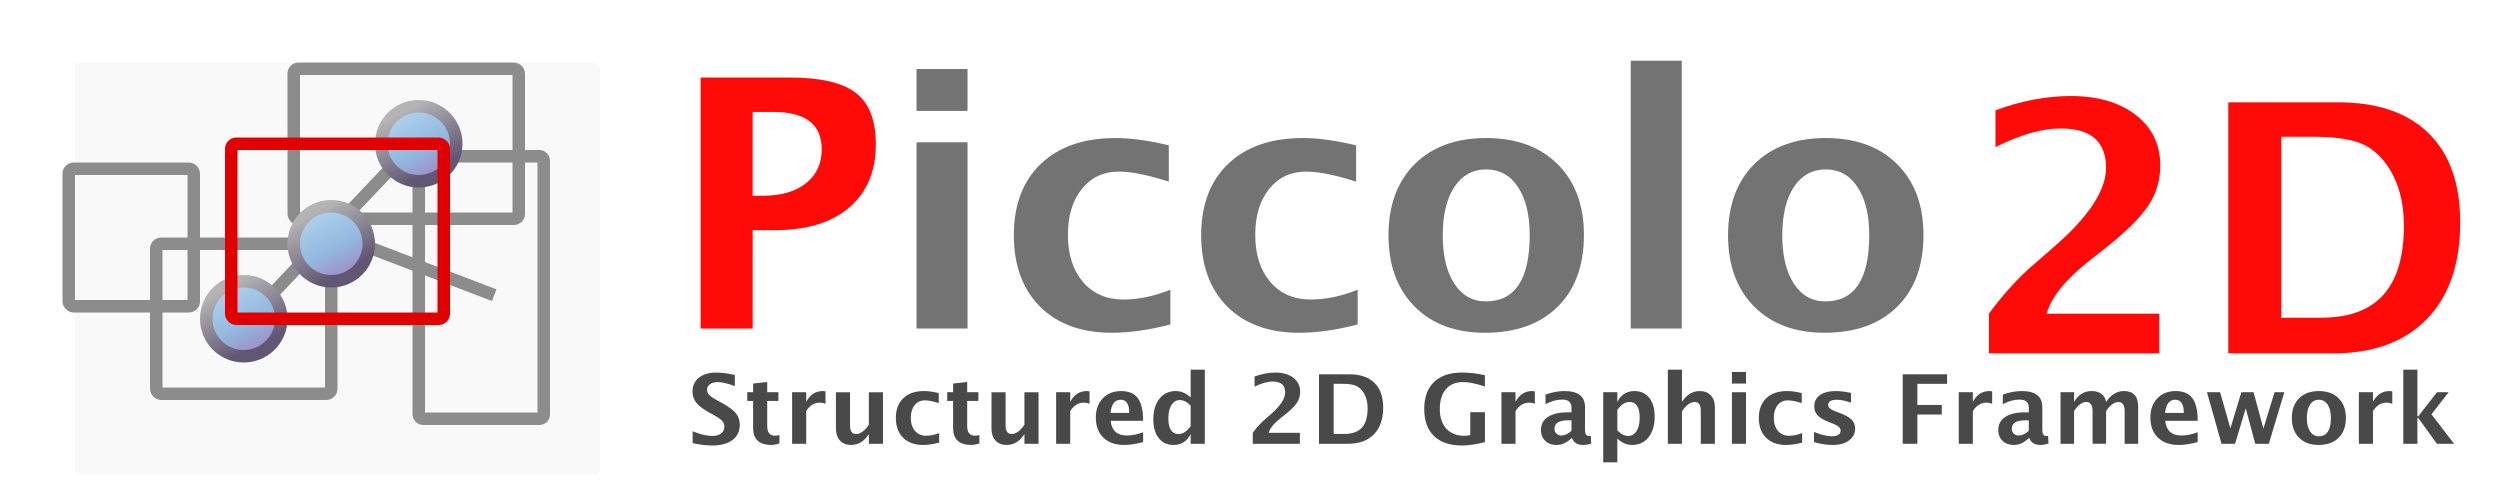 <?xml version="1.0" encoding="UTF-8" standalone="no"?>
<svg
   xmlns:dc="http://purl.org/dc/elements/1.1/"
   xmlns:cc="http://creativecommons.org/ns#"
   xmlns:rdf="http://www.w3.org/1999/02/22-rdf-syntax-ns#"
   xmlns:svg="http://www.w3.org/2000/svg"
   xmlns="http://www.w3.org/2000/svg"
   xmlns:xlink="http://www.w3.org/1999/xlink"
   style="enable-background:new"
   version="1.1"
   id="svg2"
   viewBox="0 0 200 40"
   height="40"
   width="200">
  <title
     id="title3450">Piccolo2D Logo</title>
  <defs
     id="defs4">
    <g
       style="display:inline;enable-background:new"
       id="g1">
      <use
         xlink:href="#c1"
         id="use5785"
         x="0"
         y="0"
         width="100%"
         height="100%" />
      <use
         transform="translate(-16,1.1920929e-7)"
         height="100%"
         width="100%"
         y="0"
         x="0"
         id="use5787"
         xlink:href="#c1" />
      <use
         transform="translate(-7,6)"
         xlink:href="#c1"
         id="use5789"
         x="0"
         y="0"
         width="100%"
         height="100%" />
      <use
         transform="translate(13,4)"
         height="100%"
         width="100%"
         y="0"
         x="0"
         id="use5791"
         xlink:href="#c1" />
      <use
         transform="translate(7,-8)"
         xlink:href="#c1"
         id="use5793"
         x="0"
         y="0"
         width="100%"
         height="100%" />
    </g>
    <circle
       r="3"
       style="display:inline;opacity:1;fill:url(#linearGradient4994);fill-opacity:1;stroke:url(#linearGradient4996);stroke-width:1;stroke-linecap:round;stroke-linejoin:round;stroke-miterlimit:4;stroke-dasharray:none;stroke-opacity:1;enable-background:new"
       id="c1"
       cx="26.5"
       cy="19.5" />
    <linearGradient
       id="linearGradient5889">
      <stop
         style="stop-color:#afd2ec;stop-opacity:1;"
         offset="0"
         id="stop5891" />
      <stop
         id="stop5893"
         offset="0.651"
         style="stop-color:#93b7df;stop-opacity:1;" />
      <stop
         style="stop-color:#9b95cb;stop-opacity:1;"
         offset="1"
         id="stop5895" />
    </linearGradient>
    <linearGradient
       id="linearGradient4316">
      <stop
         id="stop4318"
         offset="0"
         style="stop-color:#b4b4b4;stop-opacity:1;" />
      <stop
         id="stop4320"
         offset="1"
         style="stop-color:#625773;stop-opacity:1;" />
    </linearGradient>
    <filter
       id="filter3553"
       width="1.4"
       height="1.4"
       style="color-interpolation-filters:sRGB">
      <feFlood
         id="feFlood3555"
         result="flood"
         flood-color="rgb(0,0,0)"
         flood-opacity="0.9" />
      <feComposite
         id="feComposite3557"
         result="composite1"
         operator="in"
         in2="SourceGraphic"
         in="flood" />
      <feGaussianBlur
         id="feGaussianBlur3559"
         result="blur"
         stdDeviation="4"
         in="composite1" />
      <feOffset
         id="feOffset3561"
         result="offset"
         dy="5"
         dx="5" />
      <feComposite
         id="feComposite3563"
         result="composite2"
         operator="over"
         in2="offset"
         in="SourceGraphic" />
    </filter>
    <filter
       id="filter4528"
       style="color-interpolation-filters:sRGB">
      <feFlood
         id="feFlood4530"
         result="flood"
         flood-color="rgb(0,0,0)"
         flood-opacity="0.95" />
      <feComposite
         id="feComposite4532"
         result="composite1"
         operator="in"
         in2="SourceGraphic"
         in="flood" />
      <feGaussianBlur
         id="feGaussianBlur4534"
         result="blur"
         stdDeviation="1"
         in="composite1" />
      <feOffset
         id="feOffset4536"
         result="offset"
         dy="2"
         dx="2" />
      <feComposite
         id="feComposite4538"
         result="composite2"
         operator="over"
         in2="offset"
         in="SourceGraphic" />
    </filter>
    <filter
       id="sat0">
      <feColorMatrix
         id="feColorMatrix3474"
         values="0.0"
         type="saturate"
         in="SourceGraphic" />
    </filter>
    <linearGradient
       y2="52.317"
       x2="27.987"
       y1="40.841"
       x1="21.66"
       gradientTransform="matrix(0.4,0,0,0.4,16.212,0.787)"
       gradientUnits="userSpaceOnUse"
       id="linearGradient4994"
       xlink:href="#linearGradient5889" />
    <linearGradient
       y2="52.317"
       x2="27.987"
       y1="40.841"
       x1="21.66"
       gradientTransform="matrix(0.4,0,0,0.4,16.212,0.787)"
       gradientUnits="userSpaceOnUse"
       id="linearGradient4996"
       xlink:href="#linearGradient4316" />
    <clipPath
       id="clipPath6076"
       clipPathUnits="userSpaceOnUse">
      <rect
         style="display:inline;opacity:1;fill:none;fill-opacity:1;stroke:#d947eb;stroke-width:0.5;stroke-linecap:round;stroke-linejoin:round;stroke-miterlimit:4;stroke-dasharray:none;stroke-opacity:0.781;enable-background:new"
         id="rect6078"
         width="17"
         height="14"
         x="18.5"
         y="11.5"
         rx="0.41" />
    </clipPath>
  </defs>
  <g
     transform="translate(0,-60)"
     id="g4208"
     style="display:inline">
    <path
       d="m 56.05,86.284 0,-20.084 7.111,0 q 3.721,0 5.306,1.235 1.599,1.221 1.599,4.098 0,3.257 -2.136,5.075 -2.122,1.805 -5.953,1.805 l -1.764,0 0,7.871 -4.162,0 z m 4.162,-10.626 0.827,0 q 2.177,0 3.431,-0.991 1.268,-1.004 1.268,-2.714 0,-2.999 -3.872,-2.999 l -1.654,0 0,6.704 z"
       style="font-style:normal;font-variant:normal;font-weight:600;font-stretch:normal;font-size:medium;line-height:125%;font-family:'Lucida Grande';-inkscape-font-specification:'Lucida Grande, Semi-Bold';text-align:start;letter-spacing:0px;word-spacing:0px;writing-mode:lr-tb;text-anchor:start;fill:#ff0909;fill-opacity:1;stroke:none;stroke-width:1px;stroke-linecap:butt;stroke-linejoin:miter;stroke-opacity:1"
       id="path4294" />
    <g
       transform="matrix(0.403,0,0,0.397,0.567,60.298)"
       style="fill:#737373;fill-opacity:1"
       id="g56">
      <path
         d="m 180.54,65.451 0,-37.529 10.117,0 0,37.529 -10.117,0 z m 0,-43.853 0,-8.442 10.117,0 0,8.442 -10.117,0 z"
         style="font-style:normal;font-variant:normal;font-weight:600;font-stretch:normal;font-size:medium;line-height:125%;font-family:'Lucida Grande';-inkscape-font-specification:'Lucida Grande, Semi-Bold';text-align:start;letter-spacing:0px;word-spacing:0px;writing-mode:lr-tb;text-anchor:start;fill:#737373;fill-opacity:1;stroke:none;stroke-width:1px;stroke-linecap:butt;stroke-linejoin:miter;stroke-opacity:1"
         id="path4296" />
      <path
         d="m 230.921,64.63 q -6.289,1.675 -11.655,1.675 -8.989,0 -14.219,-5.264 -5.195,-5.298 -5.195,-14.39 0,-9.194 5.366,-14.39 5.366,-5.195 14.834,-5.195 4.58,0 10.562,1.47 l 0,7.314 q -6.221,-2.017 -9.946,-2.017 -4.546,0 -7.314,3.486 -2.769,3.486 -2.769,9.263 0,5.913 2.974,9.468 3.008,3.555 7.998,3.555 4.546,0 9.365,-1.982 l 0,7.007 z"
         style="font-style:normal;font-variant:normal;font-weight:600;font-stretch:normal;font-size:medium;line-height:125%;font-family:'Lucida Grande';-inkscape-font-specification:'Lucida Grande, Semi-Bold';text-align:start;letter-spacing:0px;word-spacing:0px;writing-mode:lr-tb;text-anchor:start;fill:#737373;fill-opacity:1;stroke:none;stroke-width:1px;stroke-linecap:butt;stroke-linejoin:miter;stroke-opacity:1"
         id="path4298" />
      <path
         d="m 268.108,64.63 q -6.289,1.675 -11.655,1.675 -8.989,0 -14.219,-5.264 -5.195,-5.298 -5.195,-14.39 0,-9.194 5.366,-14.39 5.366,-5.195 14.834,-5.195 4.58,0 10.562,1.47 l 0,7.314 q -6.221,-2.017 -9.946,-2.017 -4.546,0 -7.314,3.486 -2.769,3.486 -2.769,9.263 0,5.913 2.974,9.468 3.008,3.555 7.998,3.555 4.546,0 9.365,-1.982 l 0,7.007 z"
         style="font-style:normal;font-variant:normal;font-weight:600;font-stretch:normal;font-size:medium;line-height:125%;font-family:'Lucida Grande';-inkscape-font-specification:'Lucida Grande, Semi-Bold';text-align:start;letter-spacing:0px;word-spacing:0px;writing-mode:lr-tb;text-anchor:start;fill:#737373;fill-opacity:1;stroke:none;stroke-width:1px;stroke-linecap:butt;stroke-linejoin:miter;stroke-opacity:1"
         id="path4300" />
      <path
         d="m 293.367,66.305 q -8.784,0 -13.979,-5.298 -5.161,-5.332 -5.161,-14.321 0,-9.092 5.195,-14.355 5.229,-5.264 14.185,-5.264 8.989,0 14.185,5.264 5.229,5.264 5.229,14.287 0,9.229 -5.229,14.458 -5.229,5.229 -14.424,5.229 z m 0.171,-6.323 q 8.716,0 8.716,-13.364 0,-6.118 -2.324,-9.673 -2.29,-3.555 -6.323,-3.555 -3.999,0 -6.323,3.555 -2.29,3.555 -2.29,9.741 0,6.118 2.29,9.707 2.29,3.589 6.255,3.589 z"
         style="font-style:normal;font-variant:normal;font-weight:600;font-stretch:normal;font-size:medium;line-height:125%;font-family:'Lucida Grande';-inkscape-font-specification:'Lucida Grande, Semi-Bold';text-align:start;letter-spacing:0px;word-spacing:0px;writing-mode:lr-tb;text-anchor:start;fill:#737373;fill-opacity:1;stroke:none;stroke-width:1px;stroke-linecap:butt;stroke-linejoin:miter;stroke-opacity:1"
         id="path4302" />
      <path
         d="m 322.317,65.451 0,-53.97 10.117,0 0,53.97 -10.117,0 z"
         style="font-style:normal;font-variant:normal;font-weight:600;font-stretch:normal;font-size:medium;line-height:125%;font-family:'Lucida Grande';-inkscape-font-specification:'Lucida Grande, Semi-Bold';text-align:start;letter-spacing:0px;word-spacing:0px;writing-mode:lr-tb;text-anchor:start;fill:#737373;fill-opacity:1;stroke:none;stroke-width:1px;stroke-linecap:butt;stroke-linejoin:miter;stroke-opacity:1"
         id="path4304" />
      <path
         d="m 360.769,66.305 q -8.784,0 -13.979,-5.298 -5.161,-5.332 -5.161,-14.321 0,-9.092 5.195,-14.355 5.229,-5.264 14.185,-5.264 8.989,0 14.185,5.264 5.229,5.264 5.229,14.287 0,9.229 -5.229,14.458 -5.229,5.229 -14.424,5.229 z m 0.171,-6.323 q 8.716,0 8.716,-13.364 0,-6.118 -2.324,-9.673 -2.29,-3.555 -6.323,-3.555 -3.999,0 -6.323,3.555 -2.29,3.555 -2.29,9.741 0,6.118 2.29,9.707 2.29,3.589 6.255,3.589 z"
         style="font-style:normal;font-variant:normal;font-weight:600;font-stretch:normal;font-size:medium;line-height:125%;font-family:'Lucida Grande';-inkscape-font-specification:'Lucida Grande, Semi-Bold';text-align:start;letter-spacing:0px;word-spacing:0px;writing-mode:lr-tb;text-anchor:start;fill:#737373;fill-opacity:1;stroke:none;stroke-width:1px;stroke-linecap:butt;stroke-linejoin:miter;stroke-opacity:1"
         id="path4306" />
    </g>
    <g
       transform="matrix(0.403,0,0,0.397,0.567,60.298)"
       style="fill:#ff0909;fill-opacity:1;filter:url(#filter3553)"
       id="g3549">
      <path
         id="path4308"
         style="font-style:normal;font-variant:normal;font-weight:600;font-stretch:normal;font-size:medium;line-height:125%;font-family:'Lucida Grande';-inkscape-font-specification:'Lucida Grande, Semi-Bold';text-align:start;letter-spacing:0px;word-spacing:0px;writing-mode:lr-tb;text-anchor:start;fill:#ff0909;fill-opacity:1;stroke:none;stroke-width:1px;stroke-linecap:butt;stroke-linejoin:miter;stroke-opacity:1"
         d="m 388.421,65.451 0,-7.998 0.547,-0.752 q 4.067,-5.435 8.34,-9.16 l 4.136,-3.657 q 10.22,-9.023 10.22,-15.825 0,-7.93 -9.023,-7.93 -5.571,0 -12.92,3.76 l 0,-7.417 q 7.725,-2.871 14.937,-2.871 8.066,0 12.92,3.828 4.854,3.794 4.854,10.186 0,4.409 -2.358,8.032 -2.358,3.623 -8.306,8.408 l -3.418,2.734 q -7.144,5.742 -8.477,10.664 l 22.354,0 0,7.998 -33.804,0 z" />
      <path
         id="path4310"
         style="font-style:normal;font-variant:normal;font-weight:600;font-stretch:normal;font-size:medium;line-height:125%;font-family:'Lucida Grande';-inkscape-font-specification:'Lucida Grande, Semi-Bold';text-align:start;letter-spacing:0px;word-spacing:0px;writing-mode:lr-tb;text-anchor:start;fill:#ff0909;fill-opacity:1;stroke:none;stroke-width:1px;stroke-linecap:butt;stroke-linejoin:miter;stroke-opacity:1"
         d="m 435.93,65.451 0,-50.586 21.772,0 q 11.758,0 18.013,6.255 6.255,6.221 6.255,17.979 0,12.51 -6.631,19.448 -6.631,6.904 -18.56,6.904 l -20.85,0 z m 10.527,-7.178 7.861,0 q 8.306,0 12.373,-4.58 4.102,-4.614 4.102,-13.979 0,-7.246 -3.281,-12.065 -2.256,-3.315 -5.435,-4.58 -3.179,-1.265 -9.263,-1.265 l -6.357,0 0,36.47 z" />
    </g>
    <g
       transform="matrix(0.403,0,0,0.397,0.567,60.298)"
       id="text4230"
       style="font-style:normal;font-variant:normal;font-weight:600;font-stretch:normal;font-size:19.375px;line-height:125%;font-family:'Lucida Grande';-inkscape-font-specification:'Lucida Grande, Semi-Bold';text-align:start;letter-spacing:0px;word-spacing:0px;writing-mode:lr-tb;text-anchor:start;fill:#494949;fill-opacity:1;stroke:none;stroke-width:1px;stroke-linecap:butt;stroke-linejoin:miter;stroke-opacity:1">
      <path
         style="fill:#494949;fill-opacity:1"
         id="path4235"
         d="m 136.091,88.553 0,-2.403 q 2.261,0.946 3.869,0.946 1.126,0 1.769,-0.501 0.653,-0.501 0.653,-1.362 0,-0.681 -0.407,-1.145 -0.407,-0.473 -1.542,-1.116 l -0.937,-0.52 q -1.883,-1.06 -2.658,-2.025 -0.776,-0.974 -0.776,-2.271 0,-1.731 1.268,-2.781 1.277,-1.05 3.368,-1.05 1.675,0 3.775,0.482 l 0,2.242 q -2.148,-0.804 -3.396,-0.804 -0.965,0 -1.552,0.435 -0.577,0.426 -0.577,1.126 0,0.577 0.407,1.012 0.407,0.435 1.533,1.069 l 1.003,0.558 q 2.025,1.135 2.791,2.091 0.766,0.956 0.766,2.327 0,1.949 -1.447,3.056 -1.447,1.107 -3.992,1.107 -1.684,0 -3.917,-0.473 z" />
      <path
         style="fill:#494949;fill-opacity:1"
         id="path4237"
         d="m 153.318,88.619 q -1.003,0.293 -1.58,0.293 -3.642,0 -3.642,-3.406 l 0,-5.468 -1.164,0 0,-1.75 1.164,0 0,-1.75 2.8,-0.322 0,2.072 2.223,0 0,1.75 -2.223,0 0,5.099 q 0,1.911 1.561,1.911 0.359,0 0.861,-0.132 l 0,1.703 z" />
      <path
         style="fill:#494949;fill-opacity:1"
         id="path4239"
         d="m 155.835,88.676 0,-10.388 2.8,0 0,1.958 q 1.088,-2.195 3.311,-2.195 0.265,0 0.52,0.057 l 0,2.498 q -0.596,-0.218 -1.107,-0.218 -1.675,0 -2.725,1.693 l 0,6.594 -2.8,0 z" />
      <path
         style="fill:#494949;fill-opacity:1"
         id="path4241"
         d="m 171.075,88.676 0,-1.958 q -1.362,2.195 -3.538,2.195 -1.391,0 -2.195,-0.88 -0.804,-0.88 -0.804,-2.403 l 0,-7.341 2.8,0 0,6.651 q 0,1.769 1.183,1.769 1.324,0 2.554,-1.883 l 0,-6.537 2.8,0 0,10.388 -2.8,0 z" />
      <path
         style="fill:#494949;fill-opacity:1"
         id="path4243"
         d="m 185.03,88.448 q -1.741,0.464 -3.226,0.464 -2.488,0 -3.936,-1.457 -1.438,-1.466 -1.438,-3.983 0,-2.545 1.485,-3.983 1.485,-1.438 4.106,-1.438 1.268,0 2.923,0.407 l 0,2.025 q -1.722,-0.558 -2.753,-0.558 -1.258,0 -2.025,0.965 -0.766,0.965 -0.766,2.564 0,1.637 0.823,2.621 0.833,0.984 2.214,0.984 1.258,0 2.592,-0.549 l 0,1.939 z" />
      <path
         style="fill:#494949;fill-opacity:1"
         id="path4245"
         d="m 193.014,88.619 q -1.003,0.293 -1.58,0.293 -3.642,0 -3.642,-3.406 l 0,-5.468 -1.164,0 0,-1.75 1.164,0 0,-1.75 2.8,-0.322 0,2.072 2.223,0 0,1.75 -2.223,0 0,5.099 q 0,1.911 1.561,1.911 0.359,0 0.861,-0.132 l 0,1.703 z" />
      <path
         style="fill:#494949;fill-opacity:1"
         id="path4247"
         d="m 201.954,88.676 0,-1.958 q -1.362,2.195 -3.538,2.195 -1.391,0 -2.195,-0.88 -0.804,-0.88 -0.804,-2.403 l 0,-7.341 2.8,0 0,6.651 q 0,1.769 1.183,1.769 1.324,0 2.554,-1.883 l 0,-6.537 2.8,0 0,10.388 -2.8,0 z" />
      <path
         style="fill:#494949;fill-opacity:1"
         id="path4249"
         d="m 208.246,88.676 0,-10.388 2.8,0 0,1.958 q 1.088,-2.195 3.311,-2.195 0.265,0 0.52,0.057 l 0,2.498 q -0.596,-0.218 -1.107,-0.218 -1.675,0 -2.725,1.693 l 0,6.594 -2.8,0 z" />
      <path
         style="fill:#494949;fill-opacity:1"
         id="path4251"
         d="m 225.52,88.326 q -1.996,0.587 -3.784,0.587 -2.602,0 -4.106,-1.476 -1.504,-1.476 -1.504,-4.03 0,-2.412 1.372,-3.879 1.381,-1.476 3.642,-1.476 2.28,0 3.33,1.438 1.05,1.438 1.05,4.55 l -6.443,0 q 0.284,2.971 3.264,2.971 1.41,0 3.179,-0.653 l 0,1.968 z m -6.48,-5.865 3.727,0 q 0,-2.658 -1.712,-2.658 -1.741,0 -2.015,2.658 z" />
      <path
         style="fill:#494949;fill-opacity:1"
         id="path4253"
         d="m 234.952,88.676 0,-1.958 q -1.078,2.195 -3.396,2.195 -1.873,0 -2.942,-1.372 -1.069,-1.372 -1.069,-3.775 0,-2.611 1.201,-4.163 1.211,-1.552 3.245,-1.552 1.627,0 2.961,1.287 l 0,-5.601 2.81,0 0,14.938 -2.81,0 z m 0,-7.672 q -1.012,-1.135 -2.166,-1.135 -1.031,0 -1.646,0.993 -0.615,0.993 -0.615,2.668 0,3.188 2.043,3.188 1.249,0 2.384,-1.599 l 0,-4.115 z" />
      <path
         style="fill:#494949;fill-opacity:1"
         id="path4255"
         d="m 247.279,88.676 0,-2.214 0.151,-0.208 q 1.126,-1.504 2.308,-2.535 l 1.145,-1.012 q 2.829,-2.498 2.829,-4.38 0,-2.195 -2.498,-2.195 -1.542,0 -3.576,1.041 l 0,-2.053 q 2.138,-0.795 4.134,-0.795 2.233,0 3.576,1.06 1.343,1.05 1.343,2.819 0,1.22 -0.653,2.223 -0.653,1.003 -2.299,2.327 l -0.946,0.757 q -1.977,1.589 -2.346,2.952 l 6.187,0 0,2.214 -9.356,0 z" />
      <path
         style="fill:#494949;fill-opacity:1"
         id="path4257"
         d="m 260.429,88.676 0,-14.001 6.026,0 q 3.254,0 4.986,1.731 1.731,1.722 1.731,4.976 0,3.463 -1.835,5.383 -1.835,1.911 -5.137,1.911 l -5.771,0 z m 2.914,-1.987 2.176,0 q 2.299,0 3.425,-1.268 1.135,-1.277 1.135,-3.869 0,-2.006 -0.908,-3.34 -0.624,-0.918 -1.504,-1.268 -0.88,-0.35 -2.564,-0.35 l -1.76,0 0,10.094 z" />
      <path
         style="fill:#494949;fill-opacity:1"
         id="path4259"
         d="m 293.371,88.344 q -2.63,0.681 -4.541,0.681 -3.623,0 -5.572,-1.902 -1.939,-1.911 -1.939,-5.468 0,-3.529 1.939,-5.43 1.949,-1.902 5.544,-1.902 2.299,0 4.56,0.539 l 0,2.28 q -2.621,-0.899 -4.304,-0.899 -2.223,0 -3.434,1.419 -1.211,1.419 -1.211,4.021 0,2.516 1.296,3.954 1.296,1.429 3.576,1.429 0.501,0 1.173,-0.142 l 0,-4.607 2.914,0 0,6.026 z" />
      <path
         style="fill:#494949;fill-opacity:1"
         id="path4261"
         d="m 296.644,88.676 0,-10.388 2.8,0 0,1.958 q 1.088,-2.195 3.311,-2.195 0.265,0 0.52,0.057 l 0,2.498 q -0.596,-0.218 -1.107,-0.218 -1.675,0 -2.725,1.693 l 0,6.594 -2.8,0 z" />
      <path
         style="fill:#494949;fill-opacity:1"
         id="path4263"
         d="m 310.551,87.559 q -1.4,1.353 -2.999,1.353 -1.362,0 -2.214,-0.833 -0.851,-0.833 -0.851,-2.157 0,-1.722 1.372,-2.649 1.381,-0.937 3.945,-0.937 l 0.747,0 0,-0.946 q 0,-1.618 -1.845,-1.618 -1.637,0 -3.311,0.927 l 0,-1.93 q 1.902,-0.719 3.765,-0.719 4.077,0 4.077,3.245 l 0,4.598 q 0,1.22 0.785,1.22 0.142,0 0.369,-0.038 l 0.066,1.57 q -0.889,0.265 -1.57,0.265 -1.722,0 -2.214,-1.353 l -0.123,0 z m 0,-1.504 0,-2.11 -0.662,0 q -2.715,0 -2.715,1.703 0,0.577 0.388,0.974 0.397,0.388 0.974,0.388 0.984,0 2.015,-0.956 z" />
      <path
         style="fill:#494949;fill-opacity:1"
         id="path4265"
         d="m 316.851,92.412 0,-14.124 2.8,0 0,1.958 q 1.078,-2.195 3.396,-2.195 1.873,0 2.942,1.372 1.078,1.372 1.078,3.775 0,2.611 -1.211,4.163 -1.211,1.552 -3.245,1.552 -1.637,0 -2.961,-1.287 l 0,4.787 -2.8,0 z m 2.8,-6.452 q 1.022,1.135 2.176,1.135 1.031,0 1.646,-0.993 0.615,-1.003 0.615,-2.668 0,-3.188 -2.053,-3.188 -1.239,0 -2.384,1.599 l 0,4.115 z" />
      <path
         style="fill:#494949;fill-opacity:1"
         id="path4267"
         d="m 329.68,88.676 0,-14.938 2.8,0 0,6.509 q 1.372,-2.195 3.538,-2.195 1.391,0 2.195,0.88 0.804,0.88 0.804,2.403 l 0,7.341 -2.8,0 0,-6.651 q 0,-1.769 -1.173,-1.769 -1.334,0 -2.564,1.883 l 0,6.537 -2.8,0 z" />
      <path
         style="fill:#494949;fill-opacity:1"
         id="path4269"
         d="m 342.395,88.676 0,-10.388 2.8,0 0,10.388 -2.8,0 z m 0,-12.138 0,-2.337 2.8,0 0,2.337 -2.8,0 z" />
      <path
         style="fill:#494949;fill-opacity:1"
         id="path4271"
         d="m 356.339,88.448 q -1.741,0.464 -3.226,0.464 -2.488,0 -3.936,-1.457 -1.438,-1.466 -1.438,-3.983 0,-2.545 1.485,-3.983 1.485,-1.438 4.106,-1.438 1.268,0 2.923,0.407 l 0,2.025 q -1.722,-0.558 -2.753,-0.558 -1.258,0 -2.025,0.965 -0.766,0.965 -0.766,2.564 0,1.637 0.823,2.621 0.833,0.984 2.214,0.984 1.258,0 2.592,-0.549 l 0,1.939 z" />
      <path
         style="fill:#494949;fill-opacity:1"
         id="path4273"
         d="m 358.695,88.344 0,-2.053 q 2.081,0.87 3.557,0.87 1.722,0 1.722,-1.173 0,-0.757 -1.419,-1.324 l -0.946,-0.378 q -1.542,-0.624 -2.204,-1.343 -0.662,-0.719 -0.662,-1.779 0,-1.476 1.126,-2.289 1.126,-0.823 3.15,-0.823 1.268,0 3.018,0.369 l 0,1.968 q -1.684,-0.587 -2.791,-0.587 -1.741,0 -1.741,1.078 0,0.71 1.287,1.201 l 0.814,0.312 q 1.826,0.691 2.535,1.4 0.719,0.71 0.719,1.826 0,1.466 -1.22,2.384 -1.211,0.908 -3.16,0.908 -1.873,0 -3.784,-0.568 z" />
      <path
         style="fill:#494949;fill-opacity:1"
         id="path4275"
         d="m 376.301,88.676 0,-14.001 8.808,0 0,1.92 -5.894,0 0,4.257 4.844,0 0,1.93 -4.844,0 0,5.894 -2.914,0 z" />
      <path
         style="fill:#494949;fill-opacity:1"
         id="path4277"
         d="m 387.426,88.676 0,-10.388 2.8,0 0,1.958 q 1.088,-2.195 3.311,-2.195 0.265,0 0.52,0.057 l 0,2.498 q -0.596,-0.218 -1.107,-0.218 -1.675,0 -2.725,1.693 l 0,6.594 -2.8,0 z" />
      <path
         style="fill:#494949;fill-opacity:1"
         id="path4279"
         d="m 401.333,87.559 q -1.4,1.353 -2.999,1.353 -1.362,0 -2.214,-0.833 -0.851,-0.833 -0.851,-2.157 0,-1.722 1.372,-2.649 1.381,-0.937 3.945,-0.937 l 0.747,0 0,-0.946 q 0,-1.618 -1.845,-1.618 -1.637,0 -3.311,0.927 l 0,-1.93 q 1.902,-0.719 3.765,-0.719 4.077,0 4.077,3.245 l 0,4.598 q 0,1.22 0.785,1.22 0.142,0 0.369,-0.038 l 0.066,1.57 q -0.889,0.265 -1.57,0.265 -1.722,0 -2.214,-1.353 l -0.123,0 z m 0,-1.504 0,-2.11 -0.662,0 q -2.715,0 -2.715,1.703 0,0.577 0.388,0.974 0.397,0.388 0.974,0.388 0.984,0 2.015,-0.956 z" />
      <path
         style="fill:#494949;fill-opacity:1"
         id="path4281"
         d="m 407.634,88.676 0,-10.388 2.687,0 0,1.958 q 1.23,-2.195 3.5,-2.195 1.173,0 1.93,0.577 0.757,0.577 0.927,1.618 1.457,-2.195 3.519,-2.195 2.848,0 2.848,3.141 l 0,7.483 -2.687,0 0,-6.566 q 0,-1.845 -1.23,-1.845 -1.258,0 -2.45,1.816 l 0,6.594 -2.687,0 0,-6.566 q 0,-1.854 -1.239,-1.854 -1.239,0 -2.431,1.826 l 0,6.594 -2.687,0 z" />
      <path
         style="fill:#494949;fill-opacity:1"
         id="path4283"
         d="m 434.861,88.326 q -1.996,0.587 -3.784,0.587 -2.602,0 -4.106,-1.476 -1.504,-1.476 -1.504,-4.03 0,-2.412 1.372,-3.879 1.381,-1.476 3.642,-1.476 2.28,0 3.33,1.438 1.05,1.438 1.05,4.55 l -6.443,0 q 0.284,2.971 3.264,2.971 1.41,0 3.179,-0.653 l 0,1.968 z m -6.48,-5.865 3.727,0 q 0,-2.658 -1.712,-2.658 -1.741,0 -2.015,2.658 z" />
      <path
         style="fill:#494949;fill-opacity:1"
         id="path4285"
         d="m 439.591,88.676 -2.885,-10.388 2.602,0 2.043,7.275 2.176,-7.275 2.422,0 1.958,7.313 2.204,-7.313 1.949,0 -3.084,10.388 -2.687,0 -1.892,-7.124 -2.119,7.124 -2.687,0 z" />
      <path
         style="fill:#494949;fill-opacity:1"
         id="path4287"
         d="m 458.843,88.912 q -2.431,0 -3.869,-1.466 -1.429,-1.476 -1.429,-3.964 0,-2.516 1.438,-3.973 1.447,-1.457 3.926,-1.457 2.488,0 3.926,1.457 1.447,1.457 1.447,3.954 0,2.554 -1.447,4.002 -1.447,1.447 -3.992,1.447 z m 0.047,-1.75 q 2.412,0 2.412,-3.699 0,-1.693 -0.643,-2.677 -0.634,-0.984 -1.75,-0.984 -1.107,0 -1.75,0.984 -0.634,0.984 -0.634,2.696 0,1.693 0.634,2.687 0.634,0.993 1.731,0.993 z" />
      <path
         style="fill:#494949;fill-opacity:1"
         id="path4289"
         d="m 466.856,88.676 0,-10.388 2.8,0 0,1.958 q 1.088,-2.195 3.311,-2.195 0.265,0 0.52,0.057 l 0,2.498 q -0.596,-0.218 -1.107,-0.218 -1.675,0 -2.725,1.693 l 0,6.594 -2.8,0 z" />
      <path
         style="fill:#494949;fill-opacity:1"
         id="path4291"
         d="m 475.674,88.676 0,-14.938 2.8,0 0,9.394 0.18,0 3.699,-4.844 2.327,0 -3.415,4.446 4.484,5.941 -3.406,0 -3.69,-5.194 -0.18,0 0,5.194 -2.8,0 z" />
    </g>
  </g>
  <g
     transform="translate(0,-60)"
     style="display:inline;opacity:0.8"
     id="layer4">
    <rect
       rx="0.4"
       y="63"
       x="4"
       height="33"
       width="42"
       id="rect4690"
       style="fill:#f8f8f8;fill-opacity:1;stroke:none;stroke-width:1.5;stroke-linecap:round;stroke-linejoin:round;stroke-miterlimit:4;stroke-dasharray:none;stroke-opacity:1;filter:url(#filter4528)" />
  </g>
  <g
     transform="translate(0,-60)"
     id="g3441"
     style="display:inline;opacity:1">
    <rect
       rx="0.345"
       y="72.5"
       x="33.5"
       height="21"
       width="10"
       id="rect4684"
       style="display:inline;opacity:1;fill:none;fill-opacity:1;stroke:#8c8c8c;stroke-width:1;stroke-linecap:round;stroke-linejoin:round;stroke-miterlimit:4;stroke-dasharray:none;stroke-opacity:1" />
    <path
       style="display:inline;opacity:1;fill:none;fill-rule:evenodd;stroke:#8c8c8c;stroke-width:1;stroke-linecap:butt;stroke-linejoin:miter;stroke-miterlimit:4;stroke-dasharray:none;stroke-opacity:1"
       d="m 26.443,78.546 6.332,-6.67"
       id="path4204" />
    <path
       id="path4202"
       d="m 19.965,85.439 6.406,-6.783"
       style="display:inline;opacity:1;fill:none;fill-rule:evenodd;stroke:#8c8c8c;stroke-width:1;stroke-linecap:butt;stroke-linejoin:miter;stroke-miterlimit:4;stroke-dasharray:none;stroke-opacity:1" />
    <path
       id="path4206"
       d="m 26.498,78.638 13.041,4.977"
       style="display:inline;opacity:1;fill:none;fill-rule:evenodd;stroke:#8c8c8c;stroke-width:1;stroke-linecap:butt;stroke-linejoin:miter;stroke-miterlimit:4;stroke-dasharray:none;stroke-opacity:1" />
    <rect
       rx="0.4"
       y="79.5"
       x="12.5"
       height="12"
       width="14"
       id="rect4686"
       style="display:inline;opacity:1;fill:none;fill-opacity:1;stroke:#8c8c8c;stroke-width:1;stroke-linecap:round;stroke-linejoin:round;stroke-miterlimit:4;stroke-dasharray:none;stroke-opacity:1" />
    <rect
       rx="0.385"
       y="73.5"
       x="5.5"
       height="11"
       width="10"
       id="rect4688"
       style="display:inline;opacity:1;fill:none;fill-opacity:1;stroke:#8c8c8c;stroke-width:1;stroke-linecap:round;stroke-linejoin:round;stroke-miterlimit:4;stroke-dasharray:none;stroke-opacity:1" />
    <rect
       rx="0.391"
       y="65.5"
       x="23.5"
       height="12"
       width="18"
       id="rect4682"
       style="display:inline;opacity:1;fill:none;fill-opacity:1;stroke:#8c8c8c;stroke-width:1;stroke-linecap:round;stroke-linejoin:round;stroke-miterlimit:4;stroke-dasharray:none;stroke-opacity:1" />
  </g>
  <g
     style="display:none"
     id="layer7">
    <rect
       style="display:inline;opacity:1;fill:none;fill-opacity:1;stroke:#aaaaaa;stroke-width:1;stroke-linecap:round;stroke-linejoin:round;stroke-miterlimit:4;stroke-dasharray:none;stroke-opacity:1;enable-background:new"
       id="rect3443"
       width="41"
       height="32"
       x="4.5"
       y="63.5"
       rx="0.39"
       transform="translate(0,-60)" />
  </g>
  <g
     id="g5783"
     style="display:inline">
    <use
       style="filter:url(#sat0)"
       height="100%"
       width="100%"
       y="0"
       x="0"
       id="use6058"
       xlink:href="#g1" />
  </g>
  <g
     style="display:inline"
     id="g6068">
    <use
       clip-path="url(#clipPath6076)"
       xlink:href="#g1"
       id="use6070"
       x="0"
       y="0"
       width="100%"
       height="100%" />
  </g>
  <g
     transform="translate(0,-60)"
     style="display:inline;opacity:1"
     id="layer5">
    <rect
       style="display:inline;fill:none;fill-opacity:1;stroke:#e00000;stroke-width:1;stroke-linecap:round;stroke-linejoin:round;stroke-miterlimit:4;stroke-dasharray:none;stroke-opacity:1"
       id="rect3470"
       width="17"
       height="14"
       x="18.5"
       y="71.5"
       rx="0.41" />
  </g>
</svg>
